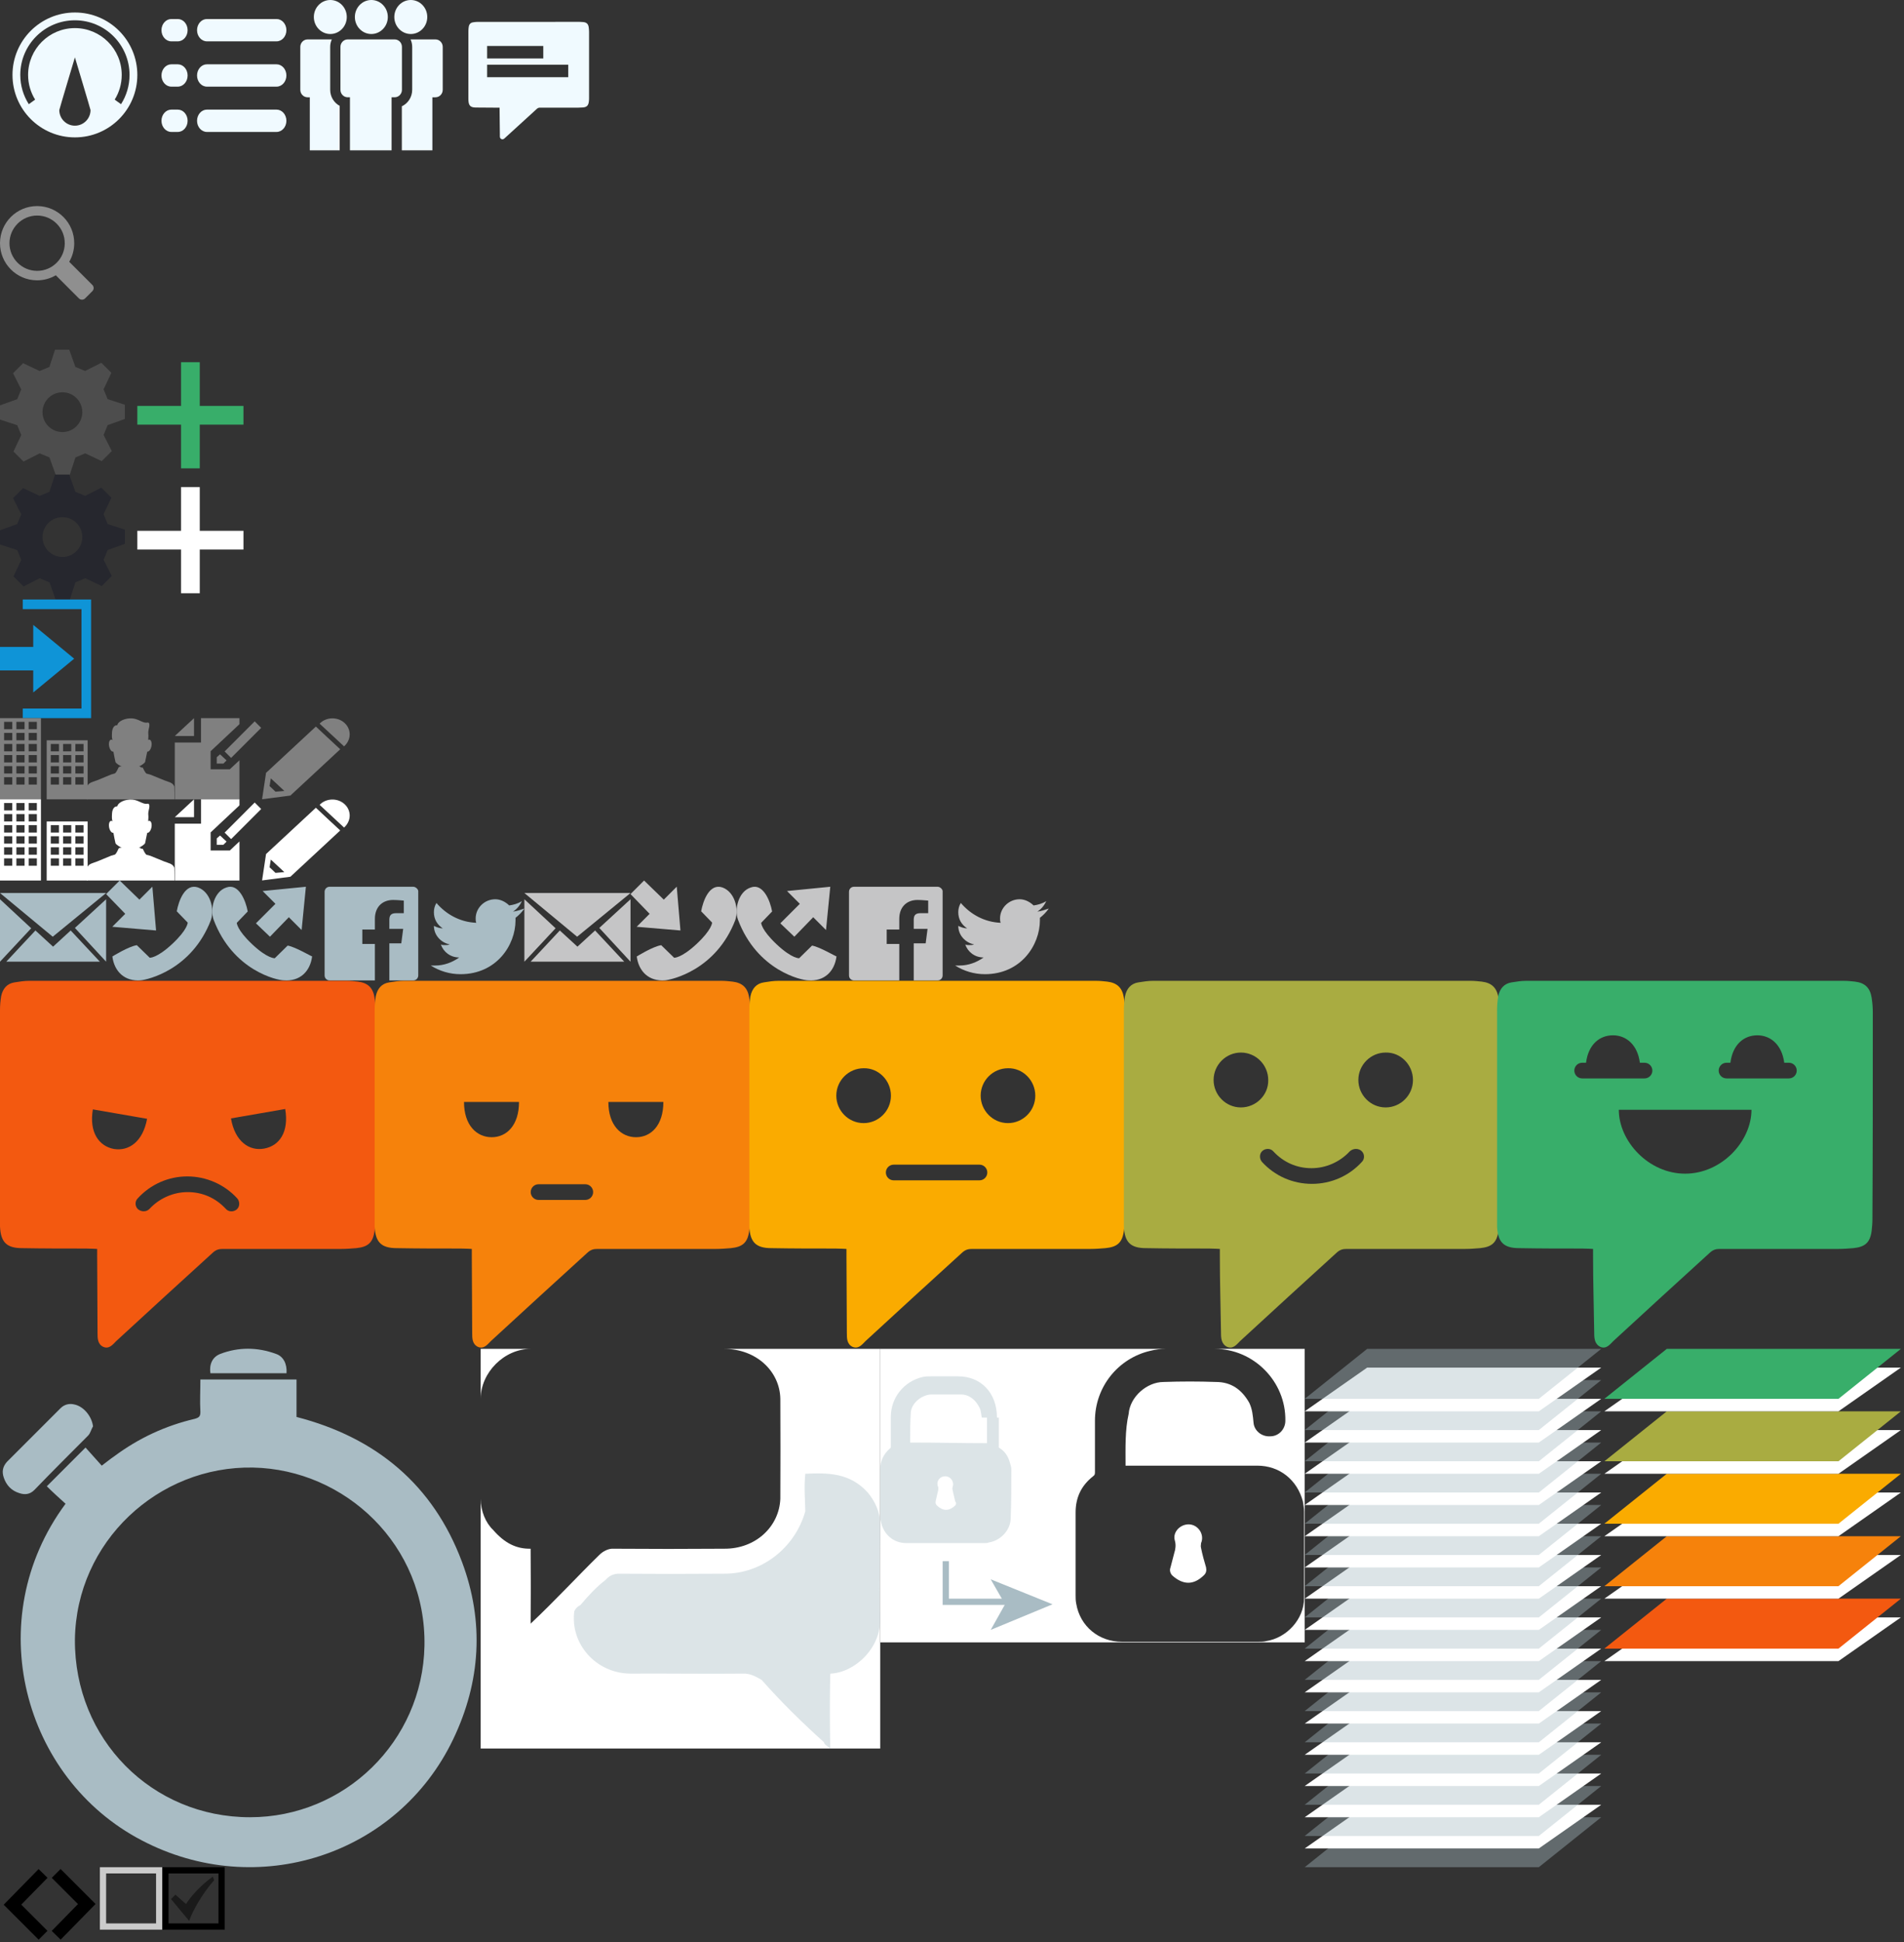 <?xml version="1.0" encoding="UTF-8" standalone="no"?>
<svg width="305px" height="311px" viewBox="0 0 305 311" version="1.1" xmlns="http://www.w3.org/2000/svg" xmlns:xlink="http://www.w3.org/1999/xlink" xmlns:sketch="http://www.bohemiancoding.com/sketch/ns">
    <rect x="0" y="0" width="305" height="311" fill="#333333" stroke="none"/>
    <!-- Generator: Sketch 3.0.4 (8054) - http://www.bohemiancoding.com/sketch -->
    <title>sprite</title>
    <desc>Created with Sketch.</desc>
    <defs></defs>
    <g id="Page-1" stroke="none" stroke-width="1" fill="none" fill-rule="evenodd" sketch:type="MSPage">
        <g id="sprite" sketch:type="MSLayerGroup">
            <g id="Page-1">
                <path d="M94.361,5.106 C94.359,4.855 94.339,4.599 94.303,4.349 C94.228,3.837 93.963,3.589 93.445,3.534 C93.258,3.515 93.069,3.501 92.881,3.501 C87.428,3.499 81.975,3.499 76.521,3.503 C76.269,3.503 76.015,3.534 75.765,3.576 C75.375,3.638 75.154,3.891 75.091,4.273 C75.053,4.503 75.031,4.74 75.031,4.974 C75.027,8.581 75.028,12.189 75.029,15.796 C75.029,15.899 75.031,16.003 75.037,16.106 C75.085,16.911 75.373,17.204 76.181,17.219 C77.254,17.238 78.284,17.235 79.357,17.241 C79.583,17.243 80.028,17.241 80.028,17.241 L80.028,17.591 C80.028,18.919 80.07,20.246 80.074,21.576 C80.075,21.83 80.019,22.142 80.326,22.274 C80.626,22.403 80.823,22.151 81.013,21.977 C82.678,20.462 84.346,18.949 86.004,17.427 C86.156,17.288 86.309,17.238 86.51,17.239 C88.545,17.243 90.58,17.243 92.613,17.241 C92.868,17.241 93.124,17.231 93.377,17.208 C93.98,17.156 94.234,16.917 94.321,16.321 C94.347,16.136 94.361,15.946 94.361,15.759 C94.363,12.209 94.364,8.658 94.361,5.106 L94.361,5.106 L94.361,5.106 Z M78.028,7.364 L87.028,7.364 L87.028,9.364 L78.028,9.364 L78.028,7.364 L78.028,7.364 Z M78.028,10.364 L91.028,10.364 L91.028,12.364 L78.028,12.364 L78.028,10.364 L78.028,10.364 Z" id="Tickets" fill="#F0FAFF" sketch:type="MSShapeGroup"></path>
                <path d="M5.92,43.374 C3.476,43.358 1.501,41.359 1.516,38.916 C1.534,36.491 3.518,34.516 5.947,34.516 L5.976,34.516 C7.158,34.523 8.267,34.992 9.097,35.834 C9.928,36.674 10.382,37.791 10.375,38.974 C10.365,40.15 9.903,41.258 9.067,42.087 C8.233,42.917 7.123,43.374 5.949,43.374 L5.92,43.374 M5.983,33 L5.945,33 C2.681,33 0.022,35.636 9.14660647e-05,38.907 C-0.018,42.191 2.623,44.869 5.907,44.89 L5.949,44.89 C7.038,44.89 8.062,44.596 8.94,44.08 L12.553,47.695 L12.645,47.783 C12.782,47.92 12.96,47.988 13.139,47.988 C13.318,47.988 13.497,47.92 13.633,47.783 L14.797,46.622 C15.069,46.348 15.069,45.905 14.797,45.633 L14.706,45.54 L11.088,41.924 C11.593,41.058 11.883,40.056 11.89,38.983 C11.914,35.699 9.267,33.022 5.983,33" id="Search" fill-opacity="0.5" fill="#ECECEC" sketch:type="MSShapeGroup"></path>
                <path d="M20,67.09 L20,64.814 L19.678,64.709 L17.242,63.914 L16.592,62.344 L17.842,59.701 L16.232,58.09 L15.93,58.246 L13.644,59.405 L12.076,58.755 L11.09,56 L8.814,56 L7.914,58.758 L6.344,59.408 L3.699,58.16 L2.09,59.768 L2.244,60.072 L3.402,62.356 L2.754,63.925 L0,64.911 L0,67.187 L0.32,67.291 L2.758,68.088 L3.408,69.656 L2.158,72.301 L3.768,73.911 L4.068,73.757 L6.353,72.597 L7.924,73.248 L8.91,76 L11.186,76 L11.291,75.68 L12.086,73.244 L13.654,72.594 L16.299,73.842 L17.908,72.234 L17.756,71.932 L16.596,69.648 L17.246,68.078 L20,67.09 L20,67.09 Z M10,69.188 C8.24,69.188 6.812,67.762 6.812,66 C6.812,64.24 8.24,62.815 10,62.815 C11.76,62.815 13.185,64.24 13.185,66 C13.185,67.762 11.76,69.188 10,69.188 L10,69.188 L10,69.188 Z" id="cog" fill="#4D4D4D" sketch:type="MSShapeGroup"></path>
                <path d="M20,87.09 L20,84.814 L19.678,84.709 L17.242,83.914 L16.592,82.344 L17.842,79.701 L16.232,78.09 L15.93,78.246 L13.644,79.405 L12.076,78.755 L11.09,76 L8.814,76 L7.914,78.758 L6.344,79.408 L3.699,78.16 L2.09,79.768 L2.244,80.072 L3.402,82.356 L2.754,83.925 L0,84.911 L0,87.187 L0.32,87.291 L2.758,88.088 L3.408,89.656 L2.158,92.301 L3.768,93.911 L4.068,93.757 L6.353,92.597 L7.924,93.248 L8.91,96 L11.186,96 L11.291,95.68 L12.086,93.244 L13.654,92.594 L16.299,93.842 L17.908,92.234 L17.756,91.932 L16.596,89.648 L17.246,88.078 L20,87.09 L20,87.09 Z M10,89.188 C8.24,89.188 6.812,87.762 6.812,86 C6.812,84.24 8.24,82.815 10,82.815 C11.76,82.815 13.185,84.24 13.185,86 C13.185,87.762 11.76,89.188 10,89.188 L10,89.188 L10,89.188 Z" id="dark-cog" fill="#26272E" sketch:type="MSShapeGroup"></path>
                <path d="M31,66 L31,59 L30,59 L30,66 L23,66 L23,67 L30,67 L30,74 L31,74 L31,67 L38,67 L38,66 L31,66 L31,66 Z" id="green-plus" stroke="#38AE6A" stroke-width="2" sketch:type="MSShapeGroup"></path>
                <path d="M31,86 L31,79 L30,79 L30,86 L23,86 L23,87 L30,87 L30,94 L31,94 L31,87 L38,87 L38,86 L31,86 L31,86 Z" id="white-plus" stroke="#FFFFFF" stroke-width="2" sketch:type="MSShapeGroup"></path>
                <path d="M5.324,110.89 L11.883,105.477 L5.324,100.064 L5.324,103.596 L0,103.596 L0,107.358 L5.324,107.358 L5.324,110.89 L5.324,110.89 Z M3.644,96 L3.644,97.542 L13.052,97.542 L13.052,113.459 L3.644,113.459 L3.644,115 L14.593,115 L14.593,96 L3.644,96 L3.644,96 Z" id="sign-out" fill="#0F94D7" sketch:type="MSShapeGroup"></path>
                <g id="channels" transform="translate(0, 141)" sketch:type="MSShapeGroup">
                    <path d="M11.325,8 L8.5,10.593 L5.675,8 L1,13 L16,13 L11.325,8 L11.325,8 Z M17,3 L12,7.592 L17,13 L17,3 L17,3 Z M0,3 L0,13 L5,7.646 L0,3 L0,3 Z M17,2 L0,2 L8.449,9 L17,2 L17,2 Z" id="email" fill="#A9BCC4"></path>
                    <path d="M31.721,1.111 C29.658,0.407 28.626,3.221 28.317,4.929 L30.07,6.738 C30.07,6.738 30.07,7.843 27.594,10.155 C25.118,12.466 23.984,12.365 23.984,12.365 L21.92,10.356 C20.579,10.557 18,12.164 18,12.164 C18.309,14.576 19.96,16.184 22.539,15.983 C23.571,15.883 30.689,14.375 33.784,6.336 C34.403,4.527 33.681,1.814 31.721,1.111 L31.721,1.111 Z M17.988,7.407 L25,8 L24.407,0.988 L22.333,3.062 L19.173,0 L17,2.173 L20.062,5.333 L17.988,7.407 L17.988,7.407 Z" id="calls-in" fill="#A9BCC4"></path>
                    <path d="M46.08,10.419 L44.016,12.442 C44.016,12.442 42.882,12.543 40.406,10.216 C37.93,7.89 37.93,6.777 37.93,6.777 L39.683,4.956 C39.374,3.236 38.239,0.403 36.279,1.111 C34.319,1.718 33.597,4.551 34.216,6.271 C37.311,14.465 44.429,15.983 45.461,15.983 C48.04,16.185 49.691,14.567 50,12.139 C50,12.24 47.318,10.621 46.08,10.419 L46.08,10.419 Z M43.244,9 L46.268,5.878 L48.317,7.927 L49,1 L42.073,1.683 L44.122,3.732 L41,6.854 L43.244,9 L43.244,9 Z" id="calls-out" fill="#A9BCC4"></path>
                    <path d="M52.805,1 C52.302,1 52,1.403 52,1.805 L52,15.195 C52,15.698 52.403,16 52.805,16 L60.054,16 L60.054,10.161 L58.04,10.161 L58.04,7.846 L60.054,7.846 L60.054,6.134 C60.054,4.221 61.262,3.114 62.973,3.114 C63.779,3.114 64.483,3.215 64.685,3.215 L64.685,5.228 L63.477,5.228 C62.57,5.228 62.369,5.631 62.369,6.336 L62.369,7.745 L64.584,7.745 L64.282,10.06 L62.369,10.06 L62.369,15.999 L66.195,15.999 C66.698,15.999 67,15.597 67,15.194 L67,15.147 L67,1.705 C67,1.403 66.597,1 66.195,1 L52.805,1 L52.805,1 Z" id="facebook" fill="#A9BCC4"></path>
                    <path d="M82.176,4.983 C82.784,4.587 83.291,3.992 83.595,3.298 C82.986,3.694 82.277,3.893 81.568,3.992 C80.959,3.397 80.149,3 79.338,3 C77.615,3 76.196,4.388 76.196,6.074 C76.196,6.273 76.196,6.57 76.297,6.769 C73.662,6.669 71.432,5.38 69.912,3.595 C69.608,4.091 69.507,4.587 69.507,5.083 C69.507,6.174 70.014,7.066 70.926,7.661 C70.419,7.661 69.912,7.463 69.507,7.264 C69.507,8.752 70.622,9.942 72.041,10.24 C71.736,10.339 71.534,10.339 71.23,10.339 C71.027,10.339 70.824,10.339 70.622,10.24 C71.027,11.43 72.142,12.322 73.561,12.322 C72.446,13.116 71.128,13.612 69.709,13.612 L69,13.612 C70.419,14.504 72.041,15 73.764,15 C79.541,15 82.581,10.339 82.581,6.372 L82.581,5.975 C83.088,5.579 83.595,5.083 84,4.488 C83.392,4.686 82.885,4.884 82.176,4.983 L82.176,4.983 Z" id="twitter" fill="#A9BCC4"></path>
                    <path d="M95.325,8 L92.5,10.593 L89.675,8 L85,13 L100,13 L95.325,8 L95.325,8 Z M101,3 L96,7.592 L101,13 L101,3 L101,3 Z M84,3 L84,13 L89,7.646 L84,3 L84,3 Z M101,2 L84,2 L92.449,9 L101,2 L101,2 Z" id="gray-email" fill="#C5C5C6"></path>
                    <path d="M115.721,1.111 C113.658,0.407 112.626,3.221 112.317,4.929 L114.07,6.738 C114.07,6.738 114.07,7.843 111.594,10.155 C109.118,12.466 107.984,12.365 107.984,12.365 L105.92,10.356 C104.579,10.557 102,12.164 102,12.164 C102.309,14.576 103.96,16.184 106.539,15.983 C107.571,15.883 114.689,14.375 117.784,6.336 C118.403,4.527 117.681,1.814 115.721,1.111 L115.721,1.111 Z M101.988,7.407 L109,8 L108.407,0.988 L106.333,3.062 L103.173,0 L101,2.173 L104.062,5.333 L101.988,7.407 L101.988,7.407 Z" id="gray-calls-in" fill="#C5C5C6"></path>
                    <path d="M130.08,10.419 L128.016,12.442 C128.016,12.442 126.882,12.543 124.406,10.216 C121.93,7.89 121.93,6.777 121.93,6.777 L123.683,4.956 C123.374,3.236 122.239,0.403 120.279,1.111 C118.319,1.718 117.597,4.551 118.216,6.271 C121.311,14.465 128.429,15.983 129.461,15.983 C132.04,16.185 133.691,14.567 134,12.139 C134,12.24 131.318,10.621 130.08,10.419 L130.08,10.419 Z M127.244,9 L130.268,5.878 L132.317,7.927 L133,1 L126.073,1.683 L128.122,3.732 L125,6.854 L127.244,9 L127.244,9 Z" id="gray-calls-out" fill="#C5C5C6"></path>
                    <path d="M136.805,1 C136.302,1 136,1.403 136,1.805 L136,15.195 C136,15.698 136.403,16 136.805,16 L144.054,16 L144.054,10.161 L142.04,10.161 L142.04,7.846 L144.054,7.846 L144.054,6.134 C144.054,4.221 145.262,3.114 146.973,3.114 C147.779,3.114 148.483,3.215 148.685,3.215 L148.685,5.228 L147.477,5.228 C146.57,5.228 146.369,5.631 146.369,6.336 L146.369,7.745 L148.584,7.745 L148.282,10.06 L146.369,10.06 L146.369,15.999 L150.195,15.999 C150.698,15.999 151,15.597 151,15.194 L151,1.705 C151,1.403 150.597,1 150.195,1 L136.805,1 L136.805,1 Z" id="gray-facebook" fill="#C5C5C6"></path>
                    <path d="M166.176,4.983 C166.784,4.587 167.291,3.992 167.595,3.298 C166.986,3.694 166.277,3.893 165.568,3.992 C164.959,3.397 164.149,3 163.338,3 C161.615,3 160.196,4.388 160.196,6.074 C160.196,6.273 160.196,6.57 160.297,6.769 C157.662,6.669 155.432,5.38 153.912,3.595 C153.608,4.091 153.507,4.587 153.507,5.083 C153.507,6.174 154.014,7.066 154.926,7.661 C154.419,7.661 153.912,7.463 153.507,7.264 C153.507,8.752 154.622,9.942 156.041,10.24 C155.736,10.339 155.534,10.339 155.23,10.339 C155.027,10.339 154.824,10.339 154.622,10.24 C155.027,11.43 156.142,12.322 157.561,12.322 C156.446,13.116 155.128,13.612 153.709,13.612 L153,13.612 C154.419,14.504 156.041,15 157.764,15 C163.541,15 166.581,10.339 166.581,6.372 L166.581,5.975 C167.088,5.579 167.595,5.083 168,4.488 C167.392,4.686 166.885,4.884 166.176,4.983 L166.176,4.983 Z" id="gray-twitter" fill="#C5C5C6"></path>
                </g>
                <g id="mood" transform="translate(0, 157)" sketch:type="MSShapeGroup">
                    <path d="M60.188,5.147 C60.188,4.331 60.125,3.578 60,2.762 C59.75,1.193 58.938,0.377 57.312,0.188 C56.75,0.126 56.125,0.063 55.562,0.063 L4.688,0.063 C3.875,0.063 3.125,0.188 2.312,0.314 C1.125,0.502 0.438,1.318 0.188,2.511 C0.062,3.264 -2.13162821e-14,3.954 -2.13162821e-14,4.707 L-2.13162821e-14,38.476 L-2.13162821e-14,39.417 C0.125,41.928 1.062,42.869 3.562,42.869 C6.875,42.932 10.375,42.932 13.75,42.932 C14.438,42.932 15.562,42.995 15.562,42.995 L15.562,44.062 C15.562,48.204 15.625,52.347 15.625,56.489 C15.625,57.305 15.625,58.247 16.562,58.686 C17.5,59.063 18.062,58.31 18.625,57.745 C23.812,52.974 28.938,48.267 34.125,43.56 C34.625,43.12 35.062,42.995 35.688,42.995 L54.688,42.995 C55.5,42.995 56.25,42.932 57.062,42.869 C58.938,42.681 59.75,41.99 60,40.107 C60.062,39.543 60.125,38.915 60.125,38.35 C60.188,27.303 60.188,16.256 60.188,5.147 L60.188,5.147 L60.188,5.147 Z M45.688,20.587 C46.312,24.29 44.75,26.487 42.312,26.927 C39.938,27.366 37.625,25.797 37,22.094 L45.688,20.587 L45.688,20.587 Z M18.25,26.989 C15.875,26.55 14.25,24.353 14.875,20.65 L23.562,22.156 C22.875,25.86 20.625,27.366 18.25,26.989 L18.25,26.989 L18.25,26.989 Z M38,34.898 C38.438,35.4 38.438,36.216 37.938,36.655 C37.438,37.095 36.625,37.095 36.188,36.593 C34.562,34.835 32.438,33.894 30.062,33.894 C27.75,33.894 25.5,34.898 23.938,36.593 C23.688,36.844 23.375,36.969 23,36.969 C22.688,36.969 22.375,36.844 22.125,36.655 C21.625,36.216 21.562,35.4 22.062,34.898 C24.125,32.638 27,31.383 30,31.383 C33,31.383 35.938,32.638 38,34.898 L38,34.898 L38,34.898 Z" id="super-bad" fill="#F35910"></path>
                    <path d="M120.203,5.147 C120.203,4.331 120.14,3.578 120.015,2.762 C119.765,1.193 118.953,0.377 117.328,0.188 C116.765,0.126 116.14,0.063 115.578,0.063 L64.703,0.063 C63.89,0.063 63.14,0.188 62.328,0.314 C61.14,0.502 60.453,1.318 60.203,2.511 C60.078,3.264 60.015,3.954 60.015,4.707 L60.015,38.476 L60.015,39.417 C60.14,41.928 61.078,42.869 63.578,42.869 C66.89,42.932 70.39,42.932 73.765,42.932 C74.453,42.932 75.578,42.995 75.578,42.995 L75.578,44.062 C75.578,48.204 75.64,52.347 75.64,56.489 C75.64,57.305 75.64,58.247 76.578,58.686 C77.515,59.063 78.078,58.31 78.64,57.745 C83.828,52.974 88.953,48.267 94.14,43.56 C94.64,43.12 95.078,42.995 95.703,42.995 L114.703,42.995 C115.515,42.995 116.265,42.932 117.078,42.869 C118.953,42.681 119.765,41.99 120.015,40.107 C120.078,39.543 120.14,38.915 120.14,38.35 C120.203,27.303 120.203,16.256 120.203,5.147 L120.203,5.147 L120.203,5.147 Z M95.015,33.894 C95.015,34.584 94.453,35.149 93.765,35.149 L86.265,35.149 C85.578,35.149 85.015,34.584 85.015,33.894 C85.015,33.203 85.578,32.638 86.265,32.638 L93.765,32.638 C94.453,32.638 95.015,33.203 95.015,33.894 L95.015,33.894 L95.015,33.894 Z M97.453,19.457 L106.265,19.457 C106.265,23.223 104.265,25.106 101.89,25.106 C99.515,25.106 97.453,23.223 97.453,19.457 L97.453,19.457 L97.453,19.457 Z M74.328,19.457 L83.14,19.457 C83.14,23.223 81.14,25.106 78.765,25.106 C76.39,25.106 74.328,23.223 74.328,19.457 L74.328,19.457 L74.328,19.457 Z" id="bad" fill="#F6820B"></path>
                    <path d="M180.218,5.147 C180.218,4.331 180.156,3.578 180.031,2.762 C179.781,1.193 178.968,0.377 177.343,0.188 C176.781,0.126 176.156,0.063 175.593,0.063 L124.718,0.063 C123.906,0.063 123.156,0.188 122.343,0.314 C121.156,0.502 120.468,1.318 120.218,2.511 C120.093,3.264 120.031,3.954 120.031,4.707 L120.031,38.476 L120.031,39.417 C120.156,41.928 121.093,42.869 123.593,42.869 C126.906,42.932 130.406,42.932 133.781,42.932 C134.468,42.932 135.593,42.995 135.593,42.995 L135.593,44.062 C135.593,48.204 135.656,52.347 135.656,56.489 C135.656,57.305 135.656,58.247 136.593,58.686 C137.531,59.063 138.093,58.31 138.656,57.745 C143.843,52.974 148.968,48.267 154.156,43.56 C154.656,43.12 155.093,42.995 155.718,42.995 L174.718,42.995 C175.531,42.995 176.281,42.932 177.093,42.869 C178.968,42.681 179.781,41.99 180.031,40.107 C180.093,39.543 180.156,38.915 180.156,38.35 C180.218,27.303 180.218,16.256 180.218,5.147 L180.218,5.147 L180.218,5.147 Z M142.718,18.453 C142.718,20.901 140.718,22.847 138.343,22.847 C135.906,22.847 133.968,20.838 133.968,18.453 C133.968,16.005 135.968,14.06 138.343,14.06 C140.718,13.997 142.718,16.005 142.718,18.453 L142.718,18.453 L142.718,18.453 Z M165.843,18.453 C165.843,20.901 163.843,22.847 161.468,22.847 C159.031,22.847 157.093,20.838 157.093,18.453 C157.093,16.005 159.093,14.06 161.468,14.06 C163.843,13.997 165.843,16.005 165.843,18.453 L165.843,18.453 L165.843,18.453 Z M158.156,30.755 C158.156,31.446 157.593,32.011 156.906,32.011 L143.156,32.011 C142.468,32.011 141.906,31.446 141.906,30.755 C141.906,30.065 142.468,29.5 143.156,29.5 L156.906,29.5 C157.593,29.5 158.156,30.065 158.156,30.755 L158.156,30.755 L158.156,30.755 Z" id="ok" fill="#FAAB00"></path>
                    <path d="M240.218,5.147 C240.218,4.331 240.156,3.578 240.031,2.762 C239.781,1.193 238.968,0.377 237.343,0.188 C236.781,0.126 236.156,0.063 235.593,0.063 L184.718,0.063 C183.906,0.063 183.156,0.188 182.343,0.314 C181.156,0.502 180.468,1.318 180.218,2.511 C180.093,3.264 180.031,3.954 180.031,4.707 L180.031,38.476 L180.031,39.417 C180.156,41.928 181.093,42.869 183.593,42.869 C186.906,42.932 190.343,42.932 193.656,42.932 C194.343,42.932 195.406,42.995 195.406,42.995 L195.406,44.062 C195.406,48.204 195.531,52.347 195.593,56.489 C195.593,57.305 195.656,58.247 196.593,58.686 C197.531,59.063 198.093,58.31 198.656,57.745 C203.843,52.974 208.968,48.267 214.156,43.56 C214.656,43.12 215.093,42.995 215.718,42.995 L234.718,42.995 C235.531,42.995 236.281,42.932 237.093,42.869 C238.968,42.681 239.781,41.99 240.031,40.107 C240.093,39.543 240.156,38.915 240.156,38.35 C240.218,27.303 240.218,16.256 240.218,5.147 L240.218,5.147 L240.218,5.147 Z M198.781,20.336 C196.343,20.336 194.406,18.328 194.406,15.943 C194.406,13.495 196.406,11.549 198.781,11.549 C201.218,11.549 203.156,13.557 203.156,15.943 C203.218,18.328 201.218,20.336 198.781,20.336 L198.781,20.336 L198.781,20.336 Z M226.343,15.943 C226.343,18.39 224.343,20.336 221.968,20.336 C219.531,20.336 217.593,18.328 217.593,15.943 C217.593,13.495 219.593,11.549 221.968,11.549 C224.343,11.486 226.343,13.495 226.343,15.943 L226.343,15.943 L226.343,15.943 Z M218.093,27.303 C218.593,27.743 218.656,28.559 218.156,29.061 C216.093,31.32 213.218,32.576 210.156,32.576 C207.093,32.576 204.218,31.32 202.156,29.061 C201.718,28.559 201.718,27.743 202.218,27.303 C202.718,26.864 203.531,26.864 203.968,27.366 C205.593,29.123 207.718,30.065 210.093,30.065 C212.406,30.065 214.656,29.061 216.218,27.366 C216.781,26.864 217.593,26.864 218.093,27.303 L218.093,27.303 L218.093,27.303 Z" id="happy" fill="#A9AC41"></path>
                    <path d="M300.003,5.147 C300.003,4.331 299.941,3.578 299.816,2.762 C299.566,1.193 298.753,0.377 297.128,0.188 C296.566,0.126 295.941,0.063 295.378,0.063 L244.503,0.063 C243.691,0.063 242.941,0.188 242.128,0.314 C240.941,0.502 240.253,1.318 240.003,2.511 C239.878,3.264 239.816,3.954 239.816,4.707 L239.816,38.476 L239.816,39.417 C239.941,41.928 240.878,42.869 243.378,42.869 C246.691,42.932 250.128,42.932 253.441,42.932 C254.128,42.932 255.191,42.995 255.191,42.995 L255.191,44.062 C255.191,48.204 255.316,52.347 255.378,56.489 C255.378,57.305 255.441,58.247 256.378,58.686 C257.316,59.063 257.878,58.31 258.441,57.745 C263.628,52.974 268.753,48.267 273.941,43.56 C274.441,43.12 274.878,42.995 275.503,42.995 L294.503,42.995 C295.316,42.995 296.066,42.932 296.878,42.869 C298.753,42.681 299.566,41.99 299.816,40.107 C299.878,39.543 299.941,38.915 299.941,38.35 C300.003,27.303 300.003,16.256 300.003,5.147 L300.003,5.147 L300.003,5.147 Z M259.316,20.713 L280.566,20.713 C280.566,25.734 275.816,30.944 269.941,30.944 C264.066,30.944 259.316,25.734 259.316,20.713 L259.316,20.713 L259.316,20.713 Z M263.441,15.691 L253.441,15.691 C252.753,15.691 252.191,15.127 252.191,14.436 C252.191,13.746 252.753,13.181 253.441,13.181 L254.066,13.181 C254.441,10.231 256.253,8.787 258.378,8.787 C260.503,8.787 262.316,10.294 262.691,13.181 L263.441,13.181 C264.128,13.181 264.691,13.746 264.691,14.436 C264.691,15.127 264.128,15.691 263.441,15.691 L263.441,15.691 L263.441,15.691 Z M287.816,14.436 C287.816,15.127 287.253,15.691 286.566,15.691 L276.566,15.691 C275.878,15.691 275.316,15.127 275.316,14.436 C275.316,13.746 275.878,13.181 276.566,13.181 L277.191,13.181 C277.566,10.231 279.378,8.787 281.503,8.787 C283.628,8.787 285.441,10.294 285.816,13.181 L286.566,13.181 C287.253,13.181 287.816,13.746 287.816,14.436 L287.816,14.436 L287.816,14.436 Z" id="super-happy" fill="#38AE6A"></path>
                </g>
                <g id="stopwatch" transform="translate(0, 216)" sketch:type="MSShapeGroup">
                    <path d="M10.5,24.8 C9.5,23.9 8.4,22.9 7.5,22 L13.7,15.8 C14.5,16.7 15.4,17.7 16.3,18.7 C17.1,18.1 17.7,17.6 18.3,17.2 C22.2,14.3 26.5,12.3 31.2,11.2 C31.9,11 32.1,10.8 32.1,10.1 C32,8.4 32.1,6.7 32.1,4.9 L47.5,4.9 L47.5,10.9 C60.3,14.2 69.4,21.8 74,34.1 C77.6,43.7 77,53.3 72.6,62.5 C63.7,81.1 41.2,88.4 22.7,78.7 C3.7,68.8 -3.2,43.3 10.5,24.8 L10.5,24.8 L10.5,24.8 Z M40.048,75 C55.182,75 67.692,62.893 67.995,47.558 C68.297,31.415 55.283,19.308 40.553,19.006 C25.318,18.703 12.202,30.911 12.001,46.549 C11.9,62.49 24.309,75 40.048,75 L40.048,75 Z M14.9,12.4 C14.6,12.9 14.5,13.5 14.1,13.9 C11.2,16.8 8.3,19.7 5.5,22.6 C4.8,23.3 4,23.4 3.1,23.1 C1.8,22.7 1,21.8 0.6,20.6 C0.3,19.7 0.4,18.9 1.1,18.1 L9.7,9.5 C10.3,8.9 11.1,8.7 11.9,8.9 C13.4,9.2 14.7,10.8 14.9,12.4 L14.9,12.4 Z M33.7,3.9 C33.5,2.5 34,1.3 35.3,0.8 C38.2,-0.3 41.2,-0.3 44.2,0.8 C45.4,1.2 46,2.4 45.9,3.9 L33.7,3.9 L33.7,3.9 Z" id="Shape" fill="#A9BCC4"></path>
                    <circle id="inlay" opacity="0.3" cx="39.902" cy="46.902" r="24.902"></circle>
                </g>
                <g id="Tickets-in-Process" transform="translate(77, 216)" sketch:type="MSShapeGroup">
                    <path d="M0,0 L0,64 L64,64 L64,0 L0,0 L0,0 Z M8,44 C8.037,40.132 8.037,36.338 8,32 C5.755,32.045 3.87,31.147 2,29 C0.794,27.853 0,25.956 0,24 L0,8 C0,3.794 3.771,0 8,0 L39,0 C44.155,0 47.926,3.594 48,8 C48.025,13.477 48.025,18.568 48,24 C47.826,28.452 44.056,32.045 39,32 C33.141,32.045 27.088,32.045 21,32 C20.44,32.045 19.647,32.345 19,33 C15.479,36.438 12.006,40.231 8,44 C8.335,44.025 8.236,44.025 8,44 L8,44 Z" id="Background" fill="#FFFFFF"></path>
                    <path d="M52,20 C55.609,19.828 59.144,19.828 62,23 C63.185,24.404 63.993,26.195 64,28 C63.993,33.358 63.791,38.432 64,43 C64.195,47.983 59.852,51.863 56,52 C56.316,52.062 56.114,52.161 56,52 C55.912,56.041 55.912,59.822 56,64 C55.407,63.503 55.003,63.304 55,63 C51.366,59.722 48.033,56.439 45,53 C43.891,52.36 43.083,51.962 42,52 C35.911,52.062 29.85,51.962 24,52 C18.435,51.962 14.293,47.187 15,42 C15.202,41.615 15.404,41.317 16,41 C17.222,39.526 18.637,38.034 20,37 C20.657,36.243 21.364,36.044 22,36 C27.526,36.044 33.183,36.044 39,36 C45.002,36.044 50.356,31.866 52,26 C51.972,24.205 51.77,22.215 52,20 L52,20 L52,20 Z" id="Shape" opacity="0.4" fill="#A9BCC4"></path>
                </g>
                <g id="Reopening" transform="translate(141, 216)" sketch:type="MSShapeGroup">
                    <path d="M0,0 L0,47 L68,47 L68,0 L0,0 L0,0 Z M39.3,18.7 L40.1,18.7 L60.4,18.7 C64,18.7 66.8,21 67.7,24.4 C67.8,25 67.9,25.5 67.9,26.1 L67.9,39.9 C67.9,43.3 65.1,46.3 61.8,46.8 C61.4,46.9 61,46.9 60.6,46.9 L38.7,46.9 C35,46.9 32,44.4 31.4,40.8 C31.3,40.3 31.3,39.9 31.3,39.4 L31.3,26.2 C31.3,23.8 32.2,21.9 34.1,20.4 C34.4,20.2 34.4,20 34.4,19.7 L34.4,11.5 C34.4,6.1 38.1,1.5 43.3,0.3 C44.1,0.1 44.9,0 45.7,0 L53.6,0 C59.8,0 65,5.2 64.9,11.5 C64.9,12.9 63.8,14 62.5,14 C61.1,14.1 59.9,13.1 59.8,11.8 C59.7,10.7 59.6,9.6 59.1,8.6 C57.9,6.5 56.2,5.3 53.8,5.3 C51,5.2 48.2,5.2 45.4,5.3 C42.7,5.3 40,7.7 39.8,10.4 C39.2,13 39.3,15.9 39.3,18.7 L39.3,18.7 Z" id="Background" fill="#FFFFFF"></path>
                    <path d="M47.2,30.7 C47.4,31.4 47.3,32.1 47.1,32.7 C46.9,33.5 46.7,34.2 46.5,35 C46.3,35.5 46.5,36 46.8,36.3 C48.5,37.8 50.2,37.9 51.9,36.2 C52.2,35.9 52.3,35.5 52.2,35 C51.9,34 51.6,32.9 51.4,31.9 C51.3,31.6 51.4,31.3 51.4,31.1 C52,29.7 50.9,28.1 49.4,28.1 C48,28.1 46.8,29.4 47.2,30.7 L47.2,30.7 Z" id="inner-part" fill="#FFFFFF"></path>
                    <path d="M20.8,18.3 C20.5,17.2 20,16.4 19,15.8 L19,11 L18.7,11 C18.7,7 16.1,4.4 12.5,4.4 L8.1,4.4 C7.6,4.4 7.3,4.4 6.8,4.5 C3.8,5.2 1.7,7.8 1.7,10.9 L1.7,15.6 C1.7,15.8 1.7,15.9 1.5,16 C0.5,16.9 1.49020707e-09,18 1.49020707e-09,19.3 L1.49020707e-09,26.8 C1.49020707e-09,27.1 1.49020705e-09,27.3 0.1,27.6 C0.5,29.7 2.1,31.1 4.2,31.1 L16.7,31.1 C16.9,31.1 17.2,31.1 17.4,31 C19.3,30.7 20.9,29 20.9,27.1 C21,24.5 21,21.9 21,19.3 C21,19 20.9,18.6 20.8,18.3 L20.8,18.3 Z M4.8,15 C4.8,13 4.8,11.8 4.9,10.2 C5,8.7 6.6,7.4 8.1,7.3 L12.9,7.3 C14.3,7.3 15.3,8.2 15.9,9.4 C16.2,9.9 16.2,11 16.3,11 L17.1,11 L17.1,15.1 C13.1,15.1 9,15 5.3,15 L4.8,15 L4.8,15 Z M12,25.1 C11,26 10.1,26 9.1,25.1 C8.9,24.9 8.8,24.7 8.9,24.3 C9,23.9 9.1,23.4 9.2,23 C9.3,22.6 9.4,22.3 9.2,21.9 C9,21.1 9.6,20.4 10.4,20.4 C11.3,20.4 11.9,21.3 11.6,22.1 C11.6,22.2 11.5,22.4 11.6,22.6 C11.7,23.2 11.9,23.8 12,24.4 C12.2,24.6 12.2,24.9 12,25.1 L12,25.1 L12,25.1 Z" id="Shape" opacity="0.4" fill="#A9BCC4"></path>
                    <g id="Arrow" transform="translate(10, 34)">
                        <path d="M11,6.5 L0.5,6.5 L0.5,0" id="Shape" stroke="#A9BCC4"></path>
                        <path d="M17.6,6.9 L7.7,2.9 L10,6.9 L7.7,11 L17.6,6.9 L17.6,6.9 Z" id="Shape" fill="#A9BCC4"></path>
                    </g>
                </g>
                <g id="Status" transform="translate(209, 216)" sketch:type="MSShapeGroup">
                    <g id="total">
                        <path d="M37.5,83 L0,83 L10,75 L47.5,75 L37.5,83 L37.5,83 Z" id="Shape" opacity="0.4" fill="#A9BCC4"></path>
                        <path d="M37.5,80 L0,80 L10,73 L47.5,73 L37.5,80 L37.5,80 Z" id="Shape" fill="#FFFFFF"></path>
                        <path d="M37.5,78 L0,78 L10,70 L47.5,70 L37.5,78 L37.5,78 Z" id="Shape" opacity="0.4" fill="#A9BCC4"></path>
                        <path d="M37.5,75 L0,75 L10,68 L47.5,68 L37.5,75 L37.5,75 Z" id="Shape" fill="#FFFFFF"></path>
                        <path d="M37.5,73 L0,73 L10,65 L47.5,65 L37.5,73 L37.5,73 Z" id="Shape" opacity="0.4" fill="#A9BCC4"></path>
                        <path d="M37.5,70 L0,70 L10,63 L47.5,63 L37.5,70 L37.5,70 Z" id="Shape" fill="#FFFFFF"></path>
                        <path d="M37.5,68 L0,68 L10,60 L47.5,60 L37.5,68 L37.5,68 Z" id="Shape" opacity="0.4" fill="#A9BCC4"></path>
                        <path d="M37.5,65 L0,65 L10,58 L47.5,58 L37.5,65 L37.5,65 Z" id="Shape" fill="#FFFFFF"></path>
                        <path d="M37.5,63 L0,63 L10,55 L47.5,55 L37.5,63 L37.5,63 Z" id="Shape" opacity="0.4" fill="#A9BCC4"></path>
                        <path d="M37.5,60 L0,60 L10,53 L47.5,53 L37.5,60 L37.5,60 Z" id="Shape" fill="#FFFFFF"></path>
                        <path d="M37.5,58 L0,58 L10,50 L47.5,50 L37.5,58 L37.5,58 Z" id="Shape" opacity="0.4" fill="#A9BCC4"></path>
                        <path d="M37.5,55 L0,55 L10,48 L47.5,48 L37.5,55 L37.5,55 Z" id="Shape" fill="#FFFFFF"></path>
                        <path d="M37.5,53 L0,53 L10,45 L47.5,45 L37.5,53 L37.5,53 Z" id="Shape" opacity="0.4" fill="#A9BCC4"></path>
                        <path d="M37.5,50 L0,50 L10,43 L47.5,43 L37.5,50 L37.5,50 Z" id="Shape" fill="#FFFFFF"></path>
                        <path d="M37.5,48 L0,48 L10,40 L47.5,40 L37.5,48 L37.5,48 Z" id="Shape" opacity="0.4" fill="#A9BCC4"></path>
                        <path d="M37.5,45 L0,45 L10,38 L47.5,38 L37.5,45 L37.5,45 Z" id="Shape" fill="#FFFFFF"></path>
                        <path d="M37.5,43 L0,43 L10,35 L47.5,35 L37.5,43 L37.5,43 Z" id="Shape" opacity="0.4" fill="#A9BCC4"></path>
                        <path d="M37.5,40 L0,40 L10,33 L47.5,33 L37.5,40 L37.5,40 Z" id="Shape" fill="#FFFFFF"></path>
                        <path d="M37.5,38 L0,38 L10,30 L47.5,30 L37.5,38 L37.5,38 Z" id="Shape" opacity="0.4" fill="#A9BCC4"></path>
                        <path d="M37.5,35 L0,35 L10,28 L47.5,28 L37.5,35 L37.5,35 Z" id="Shape" fill="#FFFFFF"></path>
                        <path d="M37.5,33 L0,33 L10,25 L47.5,25 L37.5,33 L37.5,33 Z" id="Shape" opacity="0.4" fill="#A9BCC4"></path>
                        <path d="M37.5,30 L0,30 L10,23 L47.5,23 L37.5,30 L37.5,30 Z" id="Shape" fill="#FFFFFF"></path>
                        <path d="M37.5,28 L0,28 L10,20 L47.5,20 L37.5,28 L37.5,28 Z" id="Shape" opacity="0.4" fill="#A9BCC4"></path>
                        <path d="M37.5,25 L0,25 L10,18 L47.5,18 L37.5,25 L37.5,25 Z" id="Shape" fill="#FFFFFF"></path>
                        <path d="M37.5,23 L0,23 L10,15 L47.5,15 L37.5,23 L37.5,23 Z" id="Shape" opacity="0.4" fill="#A9BCC4"></path>
                        <path d="M37.5,20 L0,20 L10,13 L47.5,13 L37.5,20 L37.5,20 Z" id="Shape" fill="#FFFFFF"></path>
                        <path d="M37.5,18 L0,18 L10,10 L47.5,10 L37.5,18 L37.5,18 Z" id="Shape" opacity="0.4" fill="#A9BCC4"></path>
                        <path d="M37.5,15 L0,15 L10,8 L47.5,8 L37.5,15 L37.5,15 Z" id="Shape" fill="#FFFFFF"></path>
                        <path d="M37.5,13 L0,13 L10,5 L47.5,5 L37.5,13 L37.5,13 Z" id="Shape" opacity="0.4" fill="#A9BCC4"></path>
                        <path d="M37.5,10 L0,10 L10,3 L47.5,3 L37.5,10 L37.5,10 Z" id="Shape" fill="#FFFFFF"></path>
                        <path d="M37.5,8 L0,8 L10,0 L47.5,0 L37.5,8 L37.5,8 Z" id="Shape" opacity="0.4" fill="#A9BCC4"></path>
                    </g>
                    <path d="M85.5,50 L48,50 L58,43 L95.5,43 L85.5,50 L85.5,50 Z" id="Shape-copy-4" fill="#FFFFFF"></path>
                    <path d="M85.5,48 L48,48 L58,40 L95.5,40 L85.5,48 L85.5,48 Z" id="Shape-copy-4" fill="#F35910"></path>
                    <path d="M85.5,40 L48,40 L58,33 L95.5,33 L85.5,40 L85.5,40 Z" id="Shape-copy-3" fill="#FFFFFF"></path>
                    <path d="M85.5,38 L48,38 L58,30 L95.5,30 L85.5,38 L85.5,38 Z" id="Shape-copy-3" fill="#F6820B"></path>
                    <path d="M85.5,30 L48,30 L58,23 L95.5,23 L85.5,30 L85.5,30 Z" id="Shape-copy-2" fill="#FFFFFF"></path>
                    <path d="M85.5,28 L48,28 L58,20 L95.5,20 L85.5,28 L85.5,28 Z" id="Shape-copy-2" fill="#FAAB00"></path>
                    <path d="M85.5,20 L48,20 L58,13 L95.5,13 L85.5,20 L85.5,20 Z" id="Shape-copy" fill="#FFFFFF"></path>
                    <path d="M85.5,18 L48,18 L58,10 L95.5,10 L85.5,18 L85.5,18 Z" id="Shape-copy" fill="#A9AC41"></path>
                    <path d="M85.5,10 L48,10 L58,3 L95.5,3 L85.5,10 L85.5,10 Z" id="Shape-copy" fill="#FFFFFF"></path>
                    <path d="M85.5,8 L48,8 L58,0 L95.5,0 L85.5,8 L85.5,8 Z" id="Shape-copy" fill="#38AE6A"></path>
                </g>
                <path d="M6.9,309.9 L2,305 L6.9,300" id="left-arrow" stroke="#000000" stroke-width="2" sketch:type="MSShapeGroup"></path>
                <path d="M9,300 L13.9,304.9 L9,309.9" id="right-arrow" stroke="#000000" stroke-width="2" sketch:type="MSShapeGroup"></path>
                <path d="M16.5,299.5 L25.5,299.5 L25.5,308.5 L16.5,308.5 L16.5,299.5 L16.5,299.5 Z" id="checkbox" stroke="#CBCBCB" sketch:type="MSShapeGroup"></path>
                <g id="checkbox-checked" transform="translate(27, 299)" sketch:type="MSShapeGroup">
                    <path d="M-0.5,0.5 L8.5,0.5 L8.5,9.5 L-0.5,9.5 L-0.5,0.5 L-0.5,0.5 Z" id="checkbox" stroke="#000000"></path>
                    <path d="M2.8,5.9 L1.1,4.4 L0.4,5.1 L3.3,8.6 C3.8,7.1 5.4,4.2 7.3,2.1 L7.1,1.5 C5,3 3.4,4.9 2.8,5.9 L2.8,5.9 Z" id="Shape" fill="#1A1A1A"></path>
                </g>
                <g id="note" transform="translate(28, 115)">
                    <g id="Captions"></g>
                    <g id="Your_Icon" fill="#808080" sketch:type="MSShapeGroup">
                        <rect id="Rectangle-path" transform="translate(10.904, 3.398) rotate(44.996) translate(-10.904, -3.398) " x="10.204" y="0.018" width="1.467" height="6.81"></rect>
                        <path d="M6.72,6.259 L6.72,7.28 L7.778,7.28 L8.296,6.77 L7.249,5.792 L6.72,6.259 Z" id="Shape"></path>
                        <path d="M8.815,8.19 L5.74,8.19 L5.74,5.296 L10.36,0.963 L10.36,0 L4.2,0 L4.2,3.9 L0,3.9 L0,13 L10.36,13 L10.36,6.741 L8.815,8.19 Z" id="Shape"></path>
                        <path d="M0,2.86 L3.08,2.86 L3.08,0 L0,2.86 Z" id="Shape"></path>
                    </g>
                </g>
                <g id="note-2" transform="translate(28, 128)">
                    <g id="Captions"></g>
                    <g id="Your_Icon" fill="#FFFFFF" sketch:type="MSShapeGroup">
                        <rect id="Rectangle-path" transform="translate(10.904, 3.398) rotate(44.996) translate(-10.904, -3.398) " x="10.204" y="0.018" width="1.467" height="6.81"></rect>
                        <path d="M6.72,6.259 L6.72,7.28 L7.778,7.28 L8.296,6.77 L7.249,5.792 L6.72,6.259 Z" id="Shape"></path>
                        <path d="M8.815,8.19 L5.74,8.19 L5.74,5.296 L10.36,0.963 L10.36,0 L4.2,0 L4.2,3.9 L0,3.9 L0,13 L10.36,13 L10.36,6.741 L8.815,8.19 Z" id="Shape"></path>
                        <path d="M0,2.86 L3.08,2.86 L3.08,0 L0,2.86 Z" id="Shape"></path>
                    </g>
                </g>
                <g id="icon_47132" transform="translate(42, 115)" fill="#808080" sketch:type="MSShapeGroup">
                    <g id="Group">
                        <path d="M14.017,2.6 C14.017,1.176 12.783,0.031 11.25,0.031 C10.433,0.031 9.7,0.356 9.2,0.882 L9.2,0.882 L13.117,4.519 C13.65,4.039 14.017,3.358 14.017,2.6 L14.017,2.6 Z" id="Shape"></path>
                        <path d="M10.55,3.173 L8.6,1.346 L5.3,4.411 L0.617,8.76 L-0.017,12.985 L4.517,12.396 L9.717,7.568 L12.5,4.983 L10.55,3.173 L10.55,3.173 Z M2.133,11.777 L1.667,11.329 L1.183,10.88 L1.283,10.261 L1.383,9.642 C1.383,9.642 1.367,9.626 2.467,10.648 C3.567,11.669 3.55,11.654 3.55,11.654 L2.85,11.715 L2.133,11.777 L2.133,11.777 Z" id="Shape"></path>
                    </g>
                </g>
                <g id="icon_47132-2" transform="translate(42, 128)" fill="#FFFFFF" sketch:type="MSShapeGroup">
                    <g id="Group">
                        <path d="M14.017,2.6 C14.017,1.176 12.783,0.031 11.25,0.031 C10.433,0.031 9.7,0.356 9.2,0.882 L9.2,0.882 L13.117,4.519 C13.65,4.039 14.017,3.358 14.017,2.6 L14.017,2.6 Z" id="Shape"></path>
                        <path d="M10.55,3.173 L8.6,1.346 L5.3,4.411 L0.617,8.76 L-0.017,12.985 L4.517,12.396 L9.717,7.568 L12.5,4.983 L10.55,3.173 L10.55,3.173 Z M2.133,11.777 L1.667,11.329 L1.183,10.88 L1.283,10.261 L1.383,9.642 C1.383,9.642 1.367,9.626 2.467,10.648 C3.567,11.669 3.55,11.654 3.55,11.654 L2.85,11.715 L2.133,11.777 L2.133,11.777 Z" id="Shape"></path>
                    </g>
                </g>
                <g id="icon_43211" transform="translate(25.852, 3)" fill="#F0FAFF" sketch:type="MSShapeGroup">
                    <path d="M7.293,3.62 L18.446,3.62 C19.319,3.62 20.026,2.821 20.026,1.833 C20.026,0.846 19.319,0.046 18.446,0.046 L7.293,0.046 C6.42,0.046 5.712,0.846 5.712,1.833 C5.712,2.821 6.42,3.62 7.293,3.62 L7.293,3.62 Z" id="Shape"></path>
                    <path d="M18.446,7.299 L7.293,7.299 C6.42,7.299 5.712,8.101 5.712,9.088 C5.712,10.075 6.42,10.875 7.293,10.875 L18.446,10.875 C19.319,10.875 20.026,10.075 20.026,9.088 C20.026,8.101 19.319,7.299 18.446,7.299 L18.446,7.299 Z" id="Shape"></path>
                    <path d="M18.446,14.553 L7.293,14.553 C6.42,14.553 5.712,15.355 5.712,16.341 C5.712,17.328 6.42,18.129 7.293,18.129 L18.446,18.129 C19.319,18.129 20.026,17.328 20.026,16.341 C20.026,15.355 19.319,14.553 18.446,14.553 L18.446,14.553 Z" id="Shape"></path>
                    <path d="M2.622,0.046 L1.595,0.046 C0.721,0.046 0.014,0.846 0.014,1.833 C0.014,2.821 0.721,3.621 1.595,3.621 L2.622,3.621 C3.496,3.621 4.203,2.821 4.203,1.833 C4.203,0.846 3.496,0.046 2.622,0.046 L2.622,0.046 Z" id="Shape"></path>
                    <path d="M2.622,7.299 L1.595,7.299 C0.721,7.299 0.014,8.101 0.014,9.088 C0.014,10.075 0.721,10.875 1.595,10.875 L2.622,10.875 C3.496,10.875 4.203,10.075 4.203,9.088 C4.203,8.101 3.496,7.299 2.622,7.299 L2.622,7.299 Z" id="Shape"></path>
                    <path d="M2.622,14.553 L1.595,14.553 C0.721,14.553 0.014,15.355 0.014,16.341 C0.014,17.328 0.721,18.129 1.595,18.129 L2.622,18.129 C3.496,18.129 4.203,17.328 4.203,16.341 C4.203,15.355 3.496,14.553 2.622,14.553 L2.622,14.553 Z" id="Shape"></path>
                </g>
                <g id="icon_42281" transform="translate(0, 2)" fill="#F0FAFF" sketch:type="MSShapeGroup">
                    <path d="M12,0 C6.477,0 2,4.477 2,10 C2,15.523 6.477,20 12,20 C17.523,20 22,15.523 22,10 C22,4.477 17.523,0 12,0 L12,0 Z M12,18.125 C10.619,18.125 9.5,17.006 9.5,15.625 C9.5,15.52 12,7.188 12,7.188 C12,7.188 14.5,15.52 14.5,15.625 C14.5,17.006 13.381,18.125 12,18.125 L12,18.125 Z M18.372,13.954 C19.086,12.806 19.5,11.452 19.5,10 C19.5,5.858 16.142,2.5 12,2.5 C7.858,2.5 4.5,5.858 4.5,10 C4.5,11.452 4.914,12.806 5.628,13.954 L4.612,14.685 C3.751,13.33 3.25,11.724 3.25,10 C3.25,5.168 7.168,1.25 12,1.25 C16.833,1.25 20.75,5.168 20.75,10 C20.75,11.724 20.249,13.33 19.388,14.685 L18.372,13.954 L18.372,13.954 Z" id="Shape"></path>
                </g>
                <g id="icon_24997" transform="translate(0, 115)" fill="#808080" sketch:type="MSShapeGroup">
                    <path d="M0,0 L0,13 L6.561,13 L6.561,0 L0,0 L0,0 Z M1.968,10.636 L0.656,10.636 L0.656,9.455 L1.968,9.455 L1.968,10.636 L1.968,10.636 Z M1.968,8.864 L0.656,8.864 L0.656,7.682 L1.968,7.682 L1.968,8.864 L1.968,8.864 Z M1.968,7.091 L0.656,7.091 L0.656,5.909 L1.968,5.909 L1.968,7.091 L1.968,7.091 Z M1.968,5.318 L0.656,5.318 L0.656,4.136 L1.968,4.136 L1.968,5.318 L1.968,5.318 Z M1.968,3.545 L0.656,3.545 L0.656,2.364 L1.968,2.364 L1.968,3.545 L1.968,3.545 Z M1.968,1.773 L0.656,1.773 L0.656,0.591 L1.968,0.591 L1.968,1.773 L1.968,1.773 Z M3.936,10.636 L2.624,10.636 L2.624,9.455 L3.936,9.455 L3.936,10.636 L3.936,10.636 Z M3.936,8.864 L2.624,8.864 L2.624,7.682 L3.936,7.682 L3.936,8.864 L3.936,8.864 Z M3.936,7.091 L2.624,7.091 L2.624,5.909 L3.936,5.909 L3.936,7.091 L3.936,7.091 Z M3.936,5.318 L2.624,5.318 L2.624,4.136 L3.936,4.136 L3.936,5.318 L3.936,5.318 Z M3.936,3.545 L2.624,3.545 L2.624,2.364 L3.936,2.364 L3.936,3.545 L3.936,3.545 Z M3.936,1.773 L2.624,1.773 L2.624,0.591 L3.936,0.591 L3.936,1.773 L3.936,1.773 Z M5.904,10.636 L4.592,10.636 L4.592,9.455 L5.904,9.455 L5.904,10.636 L5.904,10.636 Z M5.904,8.864 L4.592,8.864 L4.592,7.682 L5.904,7.682 L5.904,8.864 L5.904,8.864 Z M5.904,7.091 L4.592,7.091 L4.592,5.909 L5.904,5.909 L5.904,7.091 L5.904,7.091 Z M5.904,5.318 L4.592,5.318 L4.592,4.136 L5.904,4.136 L5.904,5.318 L5.904,5.318 Z M5.904,3.545 L4.592,3.545 L4.592,2.364 L5.904,2.364 L5.904,3.545 L5.904,3.545 Z M5.904,1.773 L4.592,1.773 L4.592,0.591 L5.904,0.591 L5.904,1.773 L5.904,1.773 Z" id="Shape"></path>
                    <path d="M7.479,3.545 L7.479,13 L14.039,13 L14.039,3.545 L7.479,3.545 L7.479,3.545 Z M9.447,10.636 L8.135,10.636 L8.135,9.455 L9.447,9.455 L9.447,10.636 L9.447,10.636 Z M9.447,8.864 L8.135,8.864 L8.135,7.682 L9.447,7.682 L9.447,8.864 L9.447,8.864 Z M9.447,7.091 L8.135,7.091 L8.135,5.909 L9.447,5.909 L9.447,7.091 L9.447,7.091 Z M9.447,5.318 L8.135,5.318 L8.135,4.136 L9.447,4.136 L9.447,5.318 L9.447,5.318 Z M11.415,10.636 L10.103,10.636 L10.103,9.455 L11.415,9.455 L11.415,10.636 L11.415,10.636 Z M11.415,8.864 L10.103,8.864 L10.103,7.682 L11.415,7.682 L11.415,8.864 L11.415,8.864 Z M11.415,7.091 L10.103,7.091 L10.103,5.909 L11.415,5.909 L11.415,7.091 L11.415,7.091 Z M11.415,5.318 L10.103,5.318 L10.103,4.136 L11.415,4.136 L11.415,5.318 L11.415,5.318 Z M13.383,10.636 L12.071,10.636 L12.071,9.455 L13.383,9.455 L13.383,10.636 L13.383,10.636 Z M13.383,8.864 L12.071,8.864 L12.071,7.682 L13.383,7.682 L13.383,8.864 L13.383,8.864 Z M13.383,7.091 L12.071,7.091 L12.071,5.909 L13.383,5.909 L13.383,7.091 L13.383,7.091 Z M13.383,5.318 L12.071,5.318 L12.071,4.136 L13.383,4.136 L13.383,5.318 L13.383,5.318 Z" id="Shape"></path>
                </g>
                <g id="icon_24997-2" transform="translate(0, 128)" fill="#FFFFFF" sketch:type="MSShapeGroup">
                    <path d="M0,0 L0,13 L6.561,13 L6.561,0 L0,0 L0,0 Z M1.968,10.636 L0.656,10.636 L0.656,9.455 L1.968,9.455 L1.968,10.636 L1.968,10.636 Z M1.968,8.864 L0.656,8.864 L0.656,7.682 L1.968,7.682 L1.968,8.864 L1.968,8.864 Z M1.968,7.091 L0.656,7.091 L0.656,5.909 L1.968,5.909 L1.968,7.091 L1.968,7.091 Z M1.968,5.318 L0.656,5.318 L0.656,4.136 L1.968,4.136 L1.968,5.318 L1.968,5.318 Z M1.968,3.545 L0.656,3.545 L0.656,2.364 L1.968,2.364 L1.968,3.545 L1.968,3.545 Z M1.968,1.773 L0.656,1.773 L0.656,0.591 L1.968,0.591 L1.968,1.773 L1.968,1.773 Z M3.936,10.636 L2.624,10.636 L2.624,9.455 L3.936,9.455 L3.936,10.636 L3.936,10.636 Z M3.936,8.864 L2.624,8.864 L2.624,7.682 L3.936,7.682 L3.936,8.864 L3.936,8.864 Z M3.936,7.091 L2.624,7.091 L2.624,5.909 L3.936,5.909 L3.936,7.091 L3.936,7.091 Z M3.936,5.318 L2.624,5.318 L2.624,4.136 L3.936,4.136 L3.936,5.318 L3.936,5.318 Z M3.936,3.545 L2.624,3.545 L2.624,2.364 L3.936,2.364 L3.936,3.545 L3.936,3.545 Z M3.936,1.773 L2.624,1.773 L2.624,0.591 L3.936,0.591 L3.936,1.773 L3.936,1.773 Z M5.904,10.636 L4.592,10.636 L4.592,9.455 L5.904,9.455 L5.904,10.636 L5.904,10.636 Z M5.904,8.864 L4.592,8.864 L4.592,7.682 L5.904,7.682 L5.904,8.864 L5.904,8.864 Z M5.904,7.091 L4.592,7.091 L4.592,5.909 L5.904,5.909 L5.904,7.091 L5.904,7.091 Z M5.904,5.318 L4.592,5.318 L4.592,4.136 L5.904,4.136 L5.904,5.318 L5.904,5.318 Z M5.904,3.545 L4.592,3.545 L4.592,2.364 L5.904,2.364 L5.904,3.545 L5.904,3.545 Z M5.904,1.773 L4.592,1.773 L4.592,0.591 L5.904,0.591 L5.904,1.773 L5.904,1.773 Z" id="Shape"></path>
                    <path d="M7.479,3.545 L7.479,13 L14.039,13 L14.039,3.545 L7.479,3.545 L7.479,3.545 Z M9.447,10.636 L8.135,10.636 L8.135,9.455 L9.447,9.455 L9.447,10.636 L9.447,10.636 Z M9.447,8.864 L8.135,8.864 L8.135,7.682 L9.447,7.682 L9.447,8.864 L9.447,8.864 Z M9.447,7.091 L8.135,7.091 L8.135,5.909 L9.447,5.909 L9.447,7.091 L9.447,7.091 Z M9.447,5.318 L8.135,5.318 L8.135,4.136 L9.447,4.136 L9.447,5.318 L9.447,5.318 Z M11.415,10.636 L10.103,10.636 L10.103,9.455 L11.415,9.455 L11.415,10.636 L11.415,10.636 Z M11.415,8.864 L10.103,8.864 L10.103,7.682 L11.415,7.682 L11.415,8.864 L11.415,8.864 Z M11.415,7.091 L10.103,7.091 L10.103,5.909 L11.415,5.909 L11.415,7.091 L11.415,7.091 Z M11.415,5.318 L10.103,5.318 L10.103,4.136 L11.415,4.136 L11.415,5.318 L11.415,5.318 Z M13.383,10.636 L12.071,10.636 L12.071,9.455 L13.383,9.455 L13.383,10.636 L13.383,10.636 Z M13.383,8.864 L12.071,8.864 L12.071,7.682 L13.383,7.682 L13.383,8.864 L13.383,8.864 Z M13.383,7.091 L12.071,7.091 L12.071,5.909 L13.383,5.909 L13.383,7.091 L13.383,7.091 Z M13.383,5.318 L12.071,5.318 L12.071,4.136 L13.383,4.136 L13.383,5.318 L13.383,5.318 Z" id="Shape"></path>
                </g>
                <g id="icon_21999" transform="translate(14, 115)" fill="#808080" sketch:type="MSShapeGroup">
                    <path d="M13.92,10.941 C13.687,10.289 12.916,10.2 12.272,9.937 C11.565,9.65 10.781,9.318 10.076,9.039 C9.875,8.986 9.673,8.933 9.472,8.881 C9.232,8.721 9.005,8.191 8.876,7.928 C8.748,7.91 8.667,7.887 8.5,7.87 L8.5,7.742 L8.239,7.742 C8.574,7.596 9.078,7.297 9.244,7.023 L9.538,5.583 L9.542,5.598 L9.588,5.358 C9.589,5.358 9.59,5.363 9.591,5.363 C9.864,5.401 10.164,5.004 10.262,4.474 C10.359,3.944 10.217,3.483 9.944,3.445 C9.877,3.436 9.808,3.453 9.74,3.493 C9.784,3.021 9.785,2.624 9.749,2.288 C9.756,2.227 9.761,2.162 9.764,2.09 C9.772,1.816 10.119,0.944 9.794,0.72 C9.733,0.678 9.577,0.715 9.459,0.723 C8.828,0.762 8.155,0.122 7.22,0.043 C6.052,-0.057 4.891,0.503 4.792,1.122 C4.726,1.123 4.647,1.133 4.552,1.157 C4.266,1.229 3.988,1.605 3.945,2.262 C3.898,2.985 3.937,3.329 4.026,3.494 C4.021,3.496 4.016,3.498 4.01,3.501 C3.939,3.456 3.866,3.436 3.795,3.446 C3.522,3.485 3.38,3.946 3.478,4.476 C3.575,5.006 3.875,5.405 4.147,5.367 C4.154,5.366 4.16,5.365 4.167,5.363 L4.337,6.275 L4.502,7.037 C4.665,7.306 5.156,7.596 5.491,7.742 L5.245,7.742 L5.01,7.862 C4.881,8.126 4.646,8.689 4.406,8.849 C4.205,8.902 4.003,8.971 3.802,9.024 C3.096,9.303 2.312,9.645 1.605,9.933 C0.962,10.195 0.191,10.285 -0.042,10.937 C-0.042,11.379 -0.085,12.441 -0.073,13 L13.951,13 C13.963,12.441 13.92,11.383 13.92,10.941 L13.92,10.941 Z" id="Shape"></path>
                </g>
                <g id="icon_21999-2" transform="translate(14, 128)" fill="#FFFFFF" sketch:type="MSShapeGroup">
                    <path d="M13.92,10.941 C13.687,10.289 12.916,10.2 12.272,9.937 C11.565,9.65 10.781,9.318 10.076,9.039 C9.875,8.986 9.673,8.933 9.472,8.881 C9.232,8.721 9.005,8.191 8.876,7.928 C8.748,7.91 8.667,7.887 8.5,7.87 L8.5,7.742 L8.239,7.742 C8.574,7.596 9.078,7.297 9.244,7.023 L9.538,5.583 L9.542,5.598 L9.588,5.358 C9.589,5.358 9.59,5.363 9.591,5.363 C9.864,5.401 10.164,5.004 10.262,4.474 C10.359,3.944 10.217,3.483 9.944,3.445 C9.877,3.436 9.808,3.453 9.74,3.493 C9.784,3.021 9.785,2.624 9.749,2.288 C9.756,2.227 9.761,2.162 9.764,2.09 C9.772,1.816 10.119,0.944 9.794,0.72 C9.733,0.678 9.577,0.715 9.459,0.723 C8.828,0.762 8.155,0.122 7.22,0.043 C6.052,-0.057 4.891,0.503 4.792,1.122 C4.726,1.123 4.647,1.133 4.552,1.157 C4.266,1.229 3.988,1.605 3.945,2.262 C3.898,2.985 3.937,3.329 4.026,3.494 C4.021,3.496 4.016,3.498 4.01,3.501 C3.939,3.456 3.866,3.436 3.795,3.446 C3.522,3.485 3.38,3.946 3.478,4.476 C3.575,5.006 3.875,5.405 4.147,5.367 C4.154,5.366 4.16,5.365 4.167,5.363 L4.337,6.275 L4.502,7.037 C4.665,7.306 5.156,7.596 5.491,7.742 L5.245,7.742 L5.01,7.862 C4.881,8.126 4.646,8.689 4.406,8.849 C4.205,8.902 4.003,8.971 3.802,9.024 C3.096,9.303 2.312,9.645 1.605,9.933 C0.962,10.195 0.191,10.285 -0.042,10.937 C-0.042,11.379 -0.085,12.441 -0.073,13 L13.951,13 C13.963,12.441 13.92,11.383 13.92,10.941 L13.92,10.941 Z" id="Shape"></path>
                </g>
                <g id="icon_8501-3" transform="translate(48, 0)" fill="#F0FAFF" sketch:type="MSShapeGroup">
                    <g id="Group">
                        <ellipse id="Oval" cx="4.913" cy="2.723" rx="2.638" ry="2.723"></ellipse>
                        <ellipse id="Oval" cx="11.485" cy="2.723" rx="2.639" ry="2.723"></ellipse>
                        <ellipse id="Oval" cx="17.804" cy="2.723" rx="2.639" ry="2.723"></ellipse>
                        <path d="M15.223,6.311 L7.699,6.311 C7.056,6.311 6.535,6.849 6.535,7.512 L6.535,14.378 C6.535,15.042 7.056,15.579 7.699,15.579 L8.057,15.579 L8.057,24.071 L14.728,24.071 L14.728,15.579 L15.223,15.579 C15.866,15.579 16.387,15.042 16.387,14.378 L16.387,7.512 C16.387,6.849 15.866,6.311 15.223,6.311 L15.223,6.311 Z" id="Shape"></path>
                        <g transform="translate(0, 6.261)" id="Shape">
                            <path d="M4.893,8.118 L4.893,1.252 C4.893,0.822 4.99,0.418 5.153,0.051 L1.268,0.051 C0.625,0.051 0.104,0.589 0.104,1.252 L0.104,8.118 C0.104,8.782 0.625,9.319 1.268,9.319 L1.626,9.319 L1.626,17.81 L6.415,17.81 L6.415,10.693 C5.512,10.211 4.893,9.238 4.893,8.118 L4.893,8.118 Z"></path>
                            <path d="M21.757,0.05 L17.769,0.05 C17.932,0.418 18.029,0.822 18.029,1.251 L18.029,8.117 C18.029,9.293 17.347,10.307 16.37,10.76 L16.37,17.81 L21.262,17.81 L21.262,9.319 L21.757,9.319 C22.4,9.319 22.921,8.781 22.921,8.117 L22.921,1.251 C22.921,0.589 22.4,0.05 21.757,0.05 L21.757,0.05 Z"></path>
                        </g>
                    </g>
                </g>
            </g>
        </g>
    </g>
</svg>